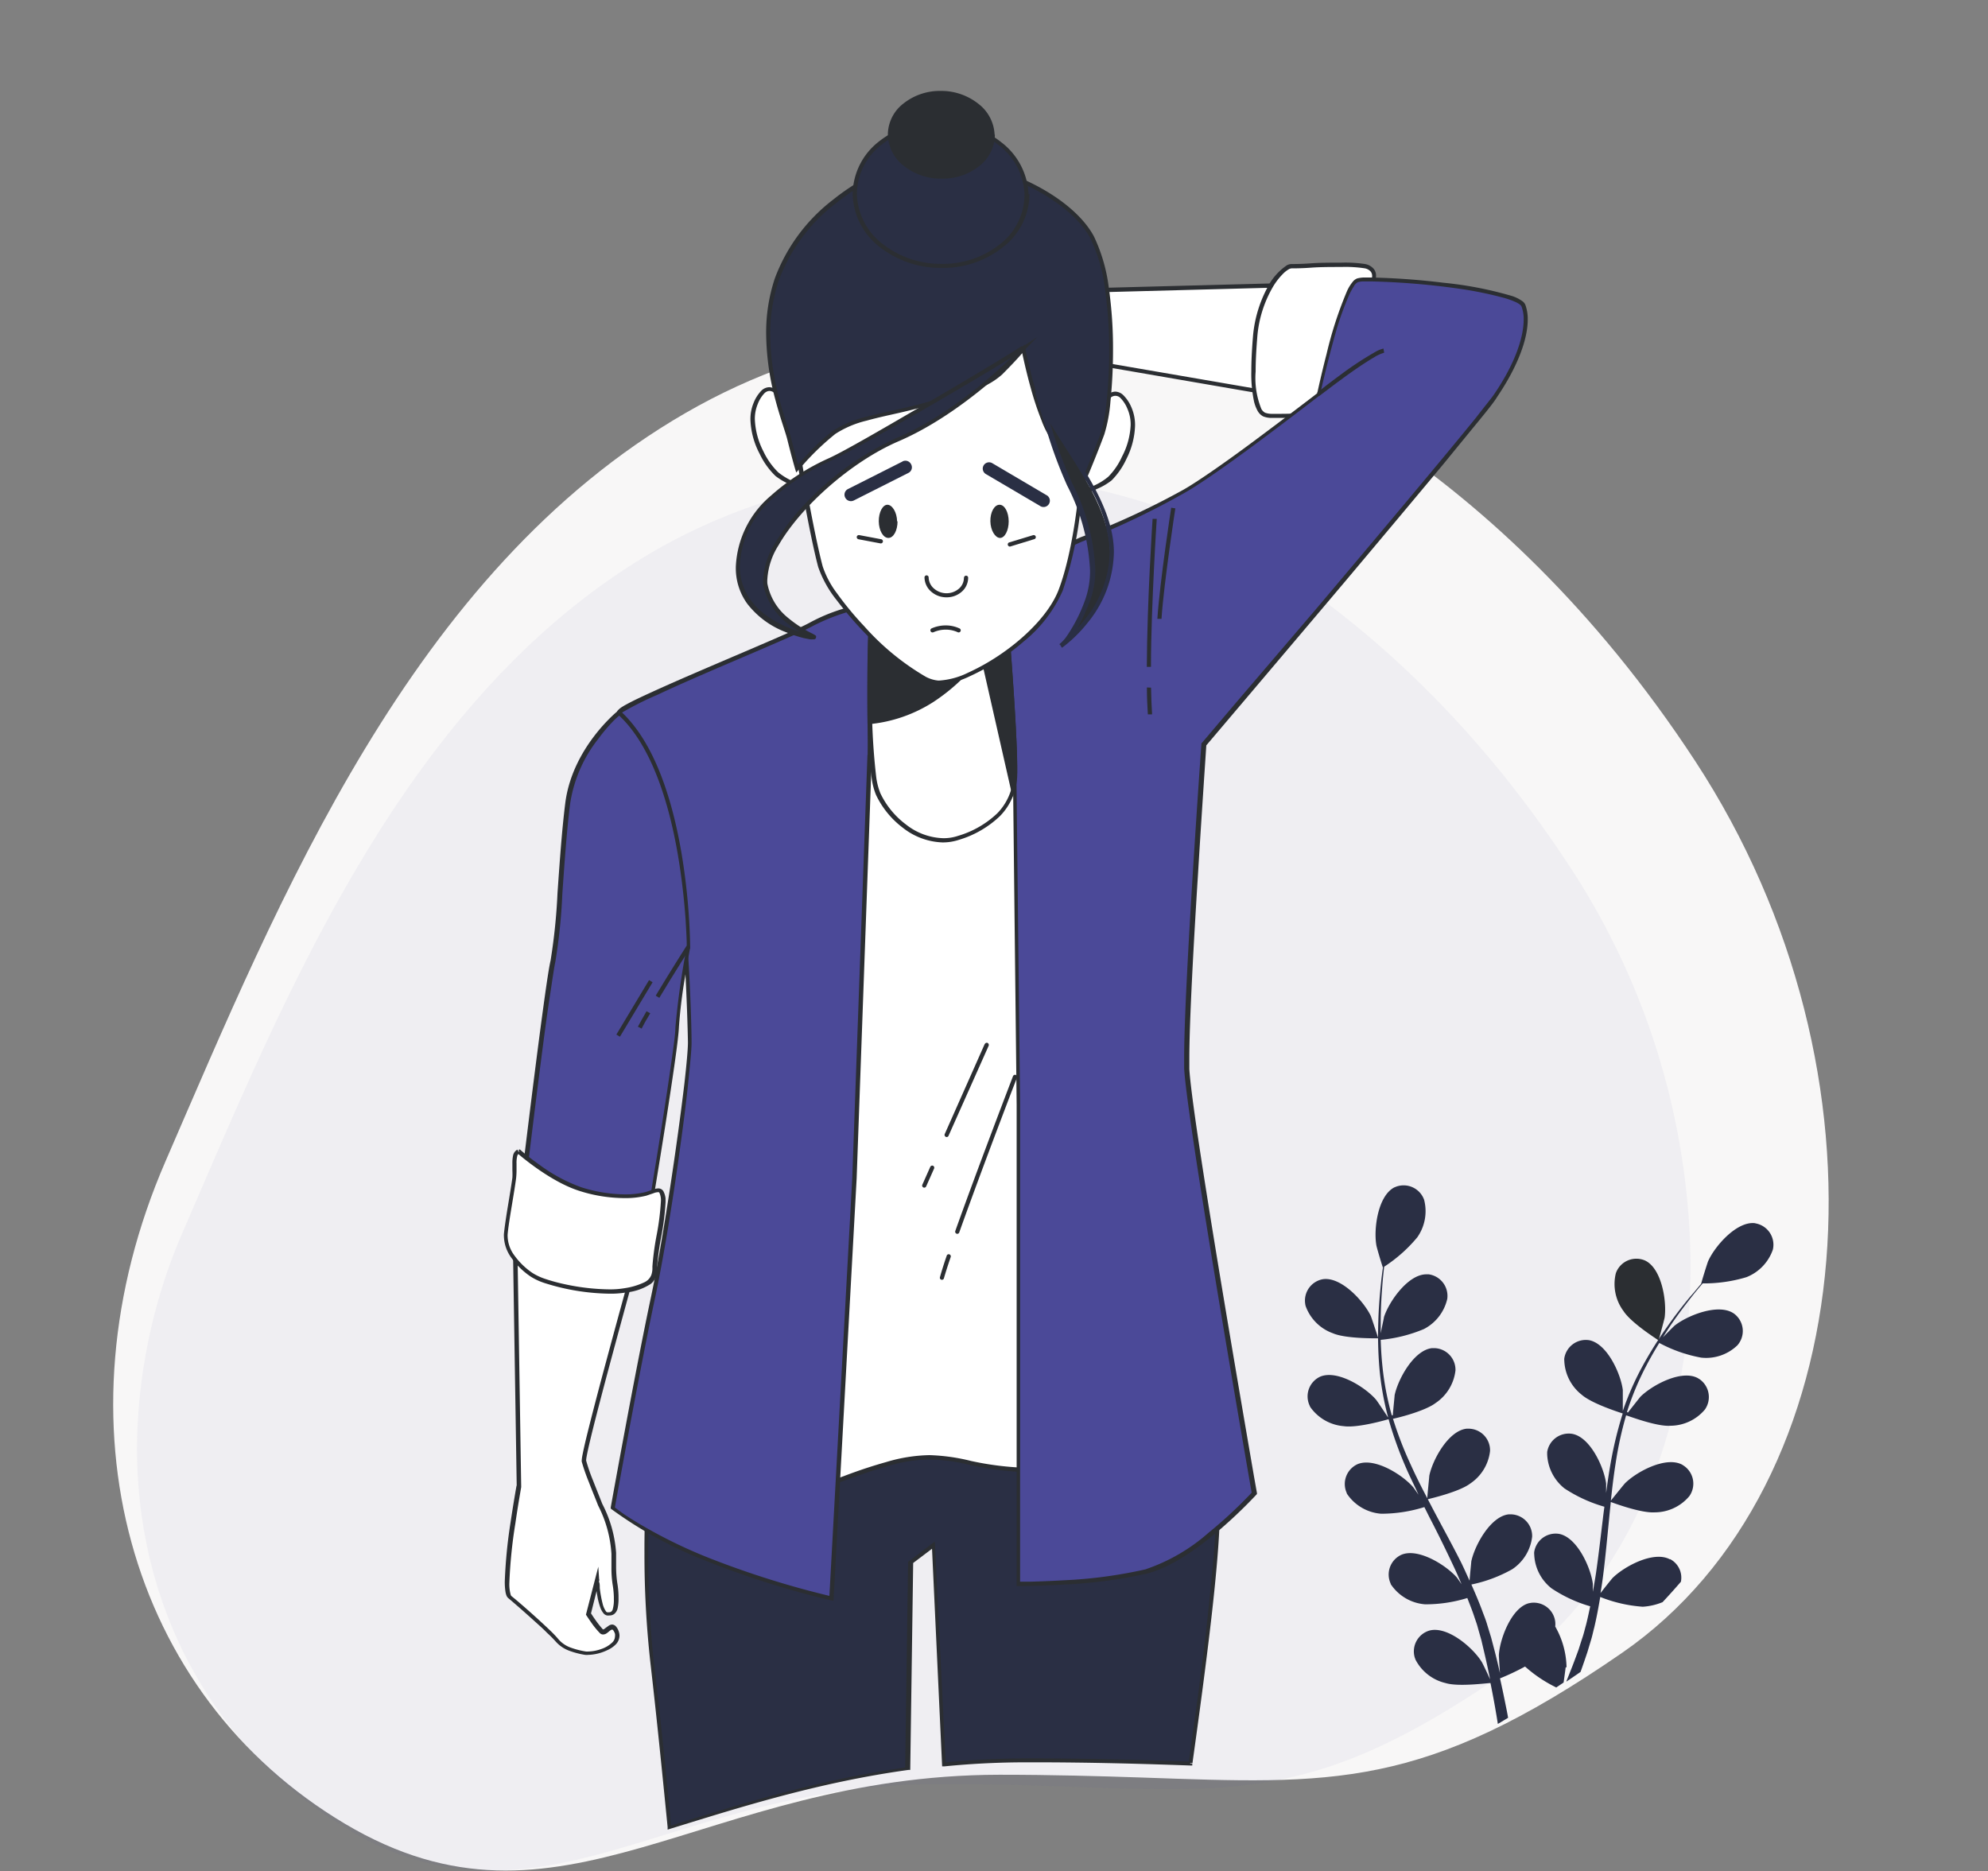 <svg xmlns="http://www.w3.org/2000/svg" viewBox="0 0 230 216.48"><rect x="0" y="0" width="230" height="216.48" fill="#808080" stroke="none"/><defs><style>.cls-1{fill:#f8f7f7;}.cls-2,.cls-7{fill:#4b4998;}.cls-2{opacity:0.05;isolation:isolate;}.cls-3{fill:none;}.cls-4{fill:#2b2e32;}.cls-5{fill:#2a2f44;}.cls-6{fill:#fff;}</style></defs><g id="Layer_2" data-name="Layer 2"><g id="Layer_1-2" data-name="Layer 1"><g id="Group_251" data-name="Group 251"><path id="Path_26" data-name="Path 26" class="cls-1" d="M144.24,42.43s-33.19-13-64.94,5.36-47,56.27-60.15,86.57S14.88,196.11,39.89,211s41.2-5.6,75.72-5.66c6.21,0,11.6.16,16.44.32,22.08.76,32.57,1.51,55.64-14.44,28.12-19.45,32-67.13,8.45-103.14s-51.9-45.69-51.9-45.69"/><path id="Path_27" data-name="Path 27" class="cls-2" d="M57,216.48a32,32,0,0,1-16.88-4.92c-15.59-9.31-24.26-25.7-24.27-44a64,64,0,0,1,5.49-25.47C33.21,114.66,47,80.37,75.78,63.7a67.41,67.41,0,0,1,34.13-8.92,74.23,74.23,0,0,1,24.68,4.06s25.67,8.77,47,41.39a85.08,85.08,0,0,1,14,46.15c0,19.54-7.38,37.4-21.64,47.26C157.49,205,148.1,207,135.08,207c-3.51,0-7.28-.14-11.53-.29s-9-.29-14.37-.29h-.52c-22.93,0-36.93,10-51.7,10"/><rect id="Rectangle_149" data-name="Rectangle 149" class="cls-3" width="230" height="216.48"/><path id="Path_45" data-name="Path 45" class="cls-4" d="M166.6,38.3h-.24a3.07,3.07,0,1,1-.9-2.18,3.08,3.08,0,0,1,.9,2.18h.49a3.57,3.57,0,1,0-3.57,3.57,3.57,3.57,0,0,0,3.57-3.57h-.25Z"/><path id="Path_47" data-name="Path 47" class="cls-5" d="M193.19,180.41c-1.89-1-5.27.82-6.62,2.16-.08.08-.94,1.15-1.4,1.75.12-.72.23-1.44.32-2.17.26-2.1.46-4.24.67-6.37.06-.65.13-1.3.2-2,.27.1,3.5,1.31,5.09,1.2a5.23,5.23,0,0,0,4-1.88,2.5,2.5,0,0,0-.61-3.49l-.23-.15c-1.89-1-5.27.82-6.61,2.16-.1.1-1.34,1.64-1.63,2,.15-1.43.32-2.86.54-4.26a43,43,0,0,1,1.22-5.6c.13,0,3.49,1.32,5.12,1.2a5.25,5.25,0,0,0,4-1.88,2.52,2.52,0,0,0-.61-3.5l-.23-.14c-1.89-1-5.27.82-6.62,2.16-.08.09-1,1.26-1.45,1.83l-.11-.06a32.64,32.64,0,0,1,2.22-5.32c.49-.95,1-1.82,1.52-2.67a16.48,16.48,0,0,0,4.85,1.7,5.22,5.22,0,0,0,4.18-1.42,2.5,2.5,0,0,0-.22-3.54,1.84,1.84,0,0,0-.22-.17c-1.77-1.18-5.32.24-6.81,1.42-.08.06-.82.81-1.36,1.36.24-.38.48-.77.72-1.13.89-1.34,1.78-2.51,2.58-3.53.46-.59.89-1.1,1.3-1.58a17,17,0,0,0,5.06-.72,5.27,5.27,0,0,0,3.06-3.19,2.51,2.51,0,0,0-1.84-3l-.26-.06c-2.11-.22-4.62,2.67-5.39,4.4-.07.15-.84,2.61-.8,2.61h0c-.4.46-.82,1-1.27,1.49-.83,1-1.75,2.17-2.67,3.49a45.89,45.89,0,0,0-2.77,4.41,33.36,33.36,0,0,0-2.36,5.33l0,.06c0-.62,0-2.36,0-2.49-.24-1.88-1.81-5.37-3.9-5.76a2.52,2.52,0,0,0-2.87,2.1,1.24,1.24,0,0,0,0,.27,5.27,5.27,0,0,0,2,3.93c1.2,1.06,4.5,2.09,4.76,2.18a45.19,45.19,0,0,0-1.4,5.76c-.2,1.14-.37,2.29-.52,3.44,0-.54,0-1,0-1.08-.24-1.88-1.82-5.37-3.91-5.76A2.52,2.52,0,0,0,179,168l0,.27a5.3,5.3,0,0,0,2,3.94,16.69,16.69,0,0,0,4.62,2.12c-.06.45-.12.89-.17,1.33-.26,2.13-.5,4.26-.8,6.34-.11.73-.24,1.45-.37,2.17,0-.48,0-.88,0-.94-.25-1.88-1.82-5.37-3.91-5.76a2.51,2.51,0,0,0-2.87,2.09,1.27,1.27,0,0,0,0,.28,5.25,5.25,0,0,0,2,3.93,16,16,0,0,0,4.48,2.08c-.16.74-.31,1.47-.49,2.17-.14.48-.24.95-.4,1.42s-.3.93-.45,1.4c-.32.87-.65,1.78-1,2.63-.14.37-.29.73-.43,1.1.54-.37,1.1-.74,1.65-1.13.27-.74.52-1.48.79-2.28l.42-1.4c.15-.47.25-1,.38-1.47.27-1.15.49-2.33.69-3.52a16.31,16.31,0,0,0,4.92,1.13,7.21,7.21,0,0,0,2.29-.53c.72-.77,1.43-1.56,2.12-2.36a2.42,2.42,0,0,0-1.25-2.62Z"/><path id="Path_48" data-name="Path 48" class="cls-5" d="M181.24,192.93a9.84,9.84,0,0,0-1.31-4.74,2.59,2.59,0,0,0,0-.56,2.5,2.5,0,0,0-2.8-2.18l-.27.05c-2,.54-3.35,4.14-3.45,6,0,.11.07,1.33.13,2.1-.1-.45-.2-.88-.31-1.34-.21-.91-.46-1.81-.71-2.78l-.43-1.4c-.13-.47-.33-1-.5-1.43-.4-1.11-.87-2.21-1.36-3.32a16.38,16.38,0,0,0,4.73-1.77,5.24,5.24,0,0,0,2.3-3.77,2.51,2.51,0,0,0-2.44-2.58h-.27c-2.11.23-3.94,3.59-4.33,5.45,0,.11-.15,1.48-.2,2.23-.3-.66-.6-1.33-.92-2-.95-1.9-2-3.8-3-5.69-.31-.58-.61-1.16-.91-1.74.28-.07,3.64-.85,4.9-1.81a5.23,5.23,0,0,0,2.3-3.77,2.5,2.5,0,0,0-2.44-2.58h-.27c-2.11.23-3.94,3.59-4.32,5.45,0,.14-.21,2.1-.23,2.6-.67-1.28-1.32-2.56-1.9-3.85a42.85,42.85,0,0,1-2.07-5.35c.13,0,3.64-.83,4.93-1.82a5.26,5.26,0,0,0,2.3-3.77,2.51,2.51,0,0,0-2.44-2.58h-.27c-2.11.23-3.94,3.59-4.33,5.45,0,.12-.16,1.61-.21,2.32l-.12,0a33.17,33.17,0,0,1-1.08-5.67c-.11-1.06-.17-2.07-.2-3.06a16.86,16.86,0,0,0,5-1.25,5.24,5.24,0,0,0,2.7-3.49,2.52,2.52,0,0,0-2.15-2.84l-.27,0c-2.12,0-4.31,3.14-4.9,4.94,0,.1-.24,1.13-.38,1.89,0-.45,0-.91,0-1.34,0-1.6.1-3.07.2-4.37.06-.74.13-1.41.2-2a17,17,0,0,0,3.83-3.4,5.25,5.25,0,0,0,.79-4.35,2.52,2.52,0,0,0-3.21-1.52l-.25.1c-1.89,1-2.38,4.77-2.07,6.64,0,.17.74,2.64.77,2.62l0,0c-.09.6-.17,1.24-.24,1.94-.13,1.3-.26,2.77-.3,4.39a45.14,45.14,0,0,0,.12,5.2,32.94,32.94,0,0,0,1,5.74l0,.07c-.34-.53-1.32-2-1.4-2.07-1.24-1.43-4.48-3.47-6.44-2.64a2.51,2.51,0,0,0-1.23,3.33,1.34,1.34,0,0,0,.12.24,5.25,5.25,0,0,0,3.85,2.16c1.58.23,4.91-.73,5.17-.81a44.23,44.23,0,0,0,2,5.58c.45,1.06,1,2.11,1.46,3.16-.3-.44-.58-.84-.63-.89-1.24-1.43-4.47-3.47-6.43-2.64a2.52,2.52,0,0,0-1.24,3.33c0,.08.08.16.13.24a5.24,5.24,0,0,0,3.85,2.16,16.75,16.75,0,0,0,5-.77l.6,1.2c1,1.92,1.93,3.83,2.82,5.73.32.67.6,1.34.89,2l-.54-.77c-1.24-1.43-4.48-3.47-6.43-2.64a2.51,2.51,0,0,0-1.24,3.33c0,.08.08.16.13.24a5.25,5.25,0,0,0,3.85,2.16,16.28,16.28,0,0,0,4.89-.73c.27.7.55,1.39.78,2.08.15.47.33.91.45,1.4l.4,1.41c.21.91.44,1.84.63,2.73.14.62.26,1.21.38,1.8-.3-.67-.93-2-1-2.07-1-1.6-3.9-4.12-6-3.59a2.51,2.51,0,0,0-1.73,3.1l.09.26a5.26,5.26,0,0,0,3.48,2.72c1.49.46,4.79,0,5.2,0,.2,1,.38,1.94.54,2.85.11.65.22,1.27.31,1.88l1.19-.71c-.08-.45-.17-.92-.27-1.4-.2-1-.42-2.07-.67-3.16a28.4,28.4,0,0,0,2.9-1.37,15.73,15.73,0,0,0,3.61,2.42l.85-.57c.11-.75.23-1.69.24-1.78Z"/><path id="Path_49" data-name="Path 49" class="cls-5" d="M154.21,154.26c1.52.66,5.25.58,5.25.58s-.8-2.44-.87-2.59c-.82-1.71-3.4-4.53-5.51-4.25a2.51,2.51,0,0,0-2.07,2.89,1.22,1.22,0,0,0,.06.26,5.22,5.22,0,0,0,3.14,3.11Z"/><path id="Path_50" data-name="Path 50" class="cls-4" d="M186.93,147.37a5.24,5.24,0,0,0,.9,4.32c.9,1.4,4.06,3.38,4.06,3.39s.68-2.48.7-2.64c.26-1.88-.33-5.66-2.25-6.59a2.52,2.52,0,0,0-3.32,1.27,1.84,1.84,0,0,0-.09.25Z"/><path id="Path_51" data-name="Path 51" class="cls-6" d="M150.15,33l-23.66.62L126,41.88l22.7,3.9s.05-7.77,2.15-12.65"/><path id="Path_52" data-name="Path 52" class="cls-4" d="M150.14,32.71l-23.88.63-.49,8.74,23.19,4v-.28s0-.12,0-.34c0-.77.1-2.77.4-5.11a28,28,0,0,1,1.72-7.1l-.44-.19a30.21,30.21,0,0,0-1.88,8.22c-.27,2.57-.29,4.52-.29,4.52h.24l0-.24-22.48-3.87.44-7.86,23.43-.62v-.48Z"/><path id="Path_53" data-name="Path 53" class="cls-6" d="M158.82,32.59a1.21,1.21,0,0,0-.46-1.65,1.19,1.19,0,0,0-.48-.16c-1.63-.36-7.58,0-8.49,0s-3.75,2.89-4.2,8.31-.05,8.32,1.05,8.86,8.49-.18,8.49-.18A70.59,70.59,0,0,1,157.64,38a11.66,11.66,0,0,0,1.18-5.42Z"/><path id="Path_54" data-name="Path 54" class="cls-4" d="M158.81,32.59l.22.11a1.92,1.92,0,0,0,.17-.78,1.22,1.22,0,0,0-.26-.8,1.72,1.72,0,0,0-1-.57,15.21,15.21,0,0,0-2.78-.16c-1.16,0-2.45,0-3.53.08s-1.94.08-2.23.08a1.13,1.13,0,0,0-.54.16,6.81,6.81,0,0,0-2.27,2.64,14.59,14.59,0,0,0-1.64,5.73c-.12,1.48-.18,2.77-.18,3.88a15.43,15.43,0,0,0,.32,3.52,4.4,4.4,0,0,0,.41,1.06,1.59,1.59,0,0,0,.63.63,2.49,2.49,0,0,0,.85.18c.36,0,.8,0,1.28,0,2.58,0,6.49-.38,6.49-.38l.17,0,0-.17.26-1.08a60.56,60.56,0,0,1,2.65-8.63A12.7,12.7,0,0,0,159.07,33a2,2,0,0,0,0-.4l-.24,0,.22.11-.22-.11-.24,0v0s0,.16,0,.34a12.26,12.26,0,0,1-1.17,4.94,45.86,45.86,0,0,0-2,6.07c-.55,2.06-.93,3.73-.93,3.73l.23.06,0-.24-.65.06c-1.22.1-3.89.32-5.79.32-.48,0-.9,0-1.24,0a2.28,2.28,0,0,1-.68-.13,1.07,1.07,0,0,1-.43-.44,9.55,9.55,0,0,1-.66-4.33c0-1.09.06-2.38.18-3.84a13.64,13.64,0,0,1,1.9-6.08,7.73,7.73,0,0,1,1.25-1.54,3.68,3.68,0,0,1,.51-.37.81.81,0,0,1,.31-.1c.31,0,1.17,0,2.25-.08s2.36-.08,3.51-.08a15,15,0,0,1,2.68.15,1.22,1.22,0,0,1,.73.39.83.83,0,0,1,.16.5,1.41,1.41,0,0,1-.07.41,1,1,0,0,1,0,.13v0h0l0,.07v.06l.24,0Z"/><path id="Path_55" data-name="Path 55" class="cls-5" d="M137.72,204c1.52-10.8,3.28-24.42,3.2-29.26a97.37,97.37,0,0,0-.37-9.81H76.12l-.64,1.56a120.84,120.84,0,0,0,0,25.86c.82,7.14,1.5,14.09,2,19.09,8.22-2.54,17.15-5.38,27.61-6.83l.34-23.85,2.65-2,1.23,25.36c3-.3,6.23-.47,9.56-.48,7.15,0,13.36.18,18.94.37Z"/><path id="Path_56" data-name="Path 56" class="cls-4" d="M137.72,204l.24,0c.74-5.29,1.55-11.26,2.16-16.54s1-9.87,1-12.44v-.32a95.18,95.18,0,0,0-.38-9.85l0-.2H76l-.72,1.74v0a114.14,114.14,0,0,0-.72,13.33,112.74,112.74,0,0,0,.68,12.59c.82,7.13,1.5,14.08,2,19.08l0,.3.28-.09c8.23-2.54,17.14-5.37,27.58-6.82l.21,0,.34-23.94,2.18-1.65L109,204.37l.26,0c3-.3,6.21-.47,9.54-.47h.66c6.86,0,12.86.18,18.26.37h.22l0-.21-.24,0v-.24c-5.4-.18-11.41-.37-18.28-.37h-.66c-3.34,0-6.53.18-9.59.48l0,.24h.25l-1.26-25.82-3.1,2.36-.34,24H105l0-.24c-10.49,1.46-19.43,4.3-27.65,6.84l.07.23.24,0c-.46-5-1.14-12-2-19.09A111.67,111.67,0,0,1,75,179.78c0-3.87.18-7.19.36-9.54.09-1.18.18-2.11.25-2.75s.11-1,.11-1l-.24,0,.22.1.58-1.42h64.26v-.24l-.24.05h0c0,.15.25,1.82.38,9.75v.32c0,2.52-.43,7.11-1,12.38s-1.42,11.24-2.16,16.53l.24,0v0Z"/><path id="Path_57" data-name="Path 57" class="cls-6" d="M91.74,81.11h35.44l4.06,87.38a38.57,38.57,0,0,1-12.68,1.56c-7.58-.22-9-2.67-16.06-.67S95,173,89.83,171.83l-5.14-1.11,7-89.61Z"/><path id="Path_58" data-name="Path 58" class="cls-4" d="M91.74,81.11v.24H127l4,87.15h.24l-.08-.23,0,0a38.19,38.19,0,0,1-11.24,1.55l-1.3,0a34.69,34.69,0,0,1-6.25-.78,22.59,22.59,0,0,0-4.84-.68,18.43,18.43,0,0,0-5,.8c-2.74.77-4.5,1.48-5.9,2a10.31,10.31,0,0,1-3.76.81,13.45,13.45,0,0,1-2.89-.36l-4.5-1-.64-.14,0,.24.24,0,7-89.61-.24,0h0l-.24,0-7.07,89.82.21.05.64.14,4.5,1a13.77,13.77,0,0,0,3,.38,10.57,10.57,0,0,0,3.92-.85c1.41-.51,3.15-1.21,5.87-2a17.74,17.74,0,0,1,4.91-.78,22.46,22.46,0,0,1,4.75.66,33.63,33.63,0,0,0,6.32.8c.45,0,.89,0,1.32,0a37.59,37.59,0,0,0,11.45-1.59l.17-.06-4.07-87.79H91.52l0,.22.24,0Z"/><path id="Path_59" data-name="Path 59" class="cls-4" d="M109.53,145.29c-.35,1-.62,1.89-.79,2.5a.24.24,0,0,0,.46.13c.17-.6.44-1.45.79-2.48a.24.24,0,0,0-.46-.16h0Z"/><path id="Path_60" data-name="Path 60" class="cls-4" d="M117.2,124.51s-4.12,10.73-6.68,17.92a.25.25,0,0,0,.15.31.24.24,0,0,0,.31-.15h0c1.28-3.59,2.94-8.06,4.29-11.64.68-1.79,1.27-3.36,1.7-4.48l.69-1.78a.26.26,0,0,0-.14-.32.25.25,0,0,0-.32.14Z"/><path id="Path_61" data-name="Path 61" class="cls-4" d="M107.63,135l-.92,2.07a.24.24,0,0,0,.44.2l.92-2.07a.25.25,0,0,0-.12-.32.25.25,0,0,0-.32.12h0"/><path id="Path_62" data-name="Path 62" class="cls-4" d="M113.94,120.76l-4.64,10.45a.25.25,0,0,0,.12.32.23.23,0,0,0,.32-.12L114.38,121a.26.26,0,0,0-.12-.33.24.24,0,0,0-.32.13"/><path id="Path_63" data-name="Path 63" class="cls-7" d="M117.42,88.42l.44,39.38,0,55.47s9.22,0,14.79-1.45,12.5-9,12.5-9-7.54-43.18-7.82-49.14,1.94-37.58,1.94-37.58,31.67-37.3,33.69-40.29c3.18-4.7,4-8.49,3.27-10.48s-17.4-3.43-19.2-2.89-4.49,13.19-4.49,13.19S141.08,54.45,137,56.8a91.4,91.4,0,0,1-11.84,5.6,35.54,35.54,0,0,0-9.3,6l1.58,20.06Z"/><path id="Path_64" data-name="Path 64" class="cls-4" d="M117.42,88.42h-.24l.44,39.38,0,55.71h.24s2.31,0,5.32-.18a54.82,54.82,0,0,0,9.54-1.27c2.86-.75,6-3,8.44-5.11a54.42,54.42,0,0,0,4.18-4l.08-.09,0-.12-.33-1.86c-.72-4.18-2.53-14.69-4.2-24.81-.83-5.06-1.62-10-2.22-14s-1-7.11-1.07-8.39c0-.34,0-.78,0-1.29,0-4.11.49-13.18,1-21.22.24-4,.49-7.78.67-10.53.09-1.38.17-2.51.22-3.29s.08-1.22.08-1.22l-.24,0,.19.16s7.91-9.32,16.09-19c4.08-4.85,8.23-9.8,11.48-13.71,1.63-2,3-3.67,4.09-5s1.78-2.22,2-2.61c2.49-3.67,3.57-6.8,3.57-9a4.83,4.83,0,0,0-.27-1.69,1,1,0,0,0-.33-.42,4.38,4.38,0,0,0-1.18-.6,43,43,0,0,0-8-1.55,81.89,81.89,0,0,0-8.28-.6c-.39,0-.74,0-1,0a3.76,3.76,0,0,0-.66.1,1.23,1.23,0,0,0-.45.3,4.77,4.77,0,0,0-.73,1.15,44.7,44.7,0,0,0-2.36,7.24c-.66,2.55-1.11,4.68-1.11,4.68l.23.05-.14-.19-.5.39c-1.12.86-4,3.05-7,5.28s-6.23,4.5-8,5.52A90.29,90.29,0,0,1,125,62.17a36.1,36.1,0,0,0-9.37,6l-.09.08,1.6,20.17.24,0h0l.24,0-1.58-20-.24,0,.16.18.18-.17a35.71,35.71,0,0,1,9-5.75A91.09,91.09,0,0,0,137.09,57c2.09-1.19,6-4,9.34-6.5s6.23-4.73,6.23-4.73l.07-.05,0-.09s0-.2.12-.54c.27-1.21,1-4.25,1.79-7A35.74,35.74,0,0,1,156,34.33a7.77,7.77,0,0,1,.64-1.21,1.06,1.06,0,0,1,.48-.48,2.61,2.61,0,0,1,.55-.08q.4,0,1,0a86,86,0,0,1,10.26.86,42.81,42.81,0,0,1,4.9,1,9.42,9.42,0,0,1,1.57.55,2.69,2.69,0,0,1,.46.28.58.58,0,0,1,.17.21,4.13,4.13,0,0,1,.25,1.51c0,2.06-1,5.13-3.49,8.75-.24.35-1,1.27-2,2.57-3.7,4.57-11.62,14-18.61,22.27L143,81.3l-2.85,3.36-1.05,1.24L139,86V86s-2,28-2,36.3c0,.52,0,1,0,1.31.08,1.52.6,5.33,1.34,10.22,2.24,14.67,6.49,38.95,6.49,39l.24-.05-.18-.16-.31.33a52.34,52.34,0,0,1-4.77,4.4,21.34,21.34,0,0,1-7.31,4.23,53.55,53.55,0,0,1-9.44,1.26c-1.5.09-2.82.13-3.77.16l-1.11,0h-.4v.24h.24l0-55.47-.44-39.39h0l-.25,0Z"/><path id="Path_65" data-name="Path 65" class="cls-4" d="M132.69,79.54c0,1.13.05,2.19.11,3.11l.49,0c-.06-.91-.1-2-.12-3.09Z"/><path id="Path_66" data-name="Path 66" class="cls-4" d="M133.35,60s-.64,9.56-.67,17.16h.48c0-3.79.19-8.07.35-11.41.08-1.67.16-3.1.22-4.11s.1-1.61.1-1.61l-.48,0Z"/><path id="Path_67" data-name="Path 67" class="cls-4" d="M135.5,58.75s-1.31,8.49-1.6,12.85l.48,0c.14-2.15.55-5.36.91-8,.18-1.33.35-2.53.48-3.39l.21-1.39-.48-.08Z"/><path id="Path_68" data-name="Path 68" class="cls-4" d="M152.66,45.79l1-.75c.89-.68,2.26-1.7,3.54-2.57.64-.43,1.26-.83,1.78-1.13a4.51,4.51,0,0,1,1.16-.53l-.08-.48a3.31,3.31,0,0,0-.81.31,38.6,38.6,0,0,0-4.26,2.8c-1.44,1.05-2.61,2-2.61,2l.3.38Z"/><path id="Path_69" data-name="Path 69" class="cls-7" d="M100.6,87.33l-1.76,49-2.66,48.6a102.92,102.92,0,0,1-14.35-4.51,48.12,48.12,0,0,1-10.93-6S73.72,158.7,75.57,150s4.28-26.56,4.24-29.45-.43-15.36-1.62-22-6.56-15.17-6.58-16.07,18.66-8.32,22.07-10.12a20.09,20.09,0,0,1,6.11-2.17l.91.36-.1,16.8Z"/><path id="Path_70" data-name="Path 70" class="cls-4" d="M100.6,87.33h-.24l-1.76,49-2.66,48.6.24,0,0-.24-.32-.07a105.21,105.21,0,0,1-14-4.43,57.11,57.11,0,0,1-8.09-4c-.92-.56-1.61-1-2.08-1.36l-.53-.39-.13-.1,0,0-.15.19.24,0,.12-.69c.57-3.13,2.93-16.11,4.55-23.69.92-4.31,2-10.87,2.81-16.74.41-2.94.77-5.71,1-7.94s.4-3.93.41-4.74v-.08c0-2.9-.42-15.36-1.62-22.08a42.23,42.23,0,0,0-3.75-10.28c-.75-1.53-1.46-2.9-2-3.92-.26-.51-.48-.94-.63-1.27a4.1,4.1,0,0,1-.16-.4.48.48,0,0,1,0-.17h-.14l.12.06,0-.06h-.14l.12.06,0,0,0,0h0l0,0,0,0a1,1,0,0,1,.25-.2,35.53,35.53,0,0,1,4-2C79,79,82.79,77.39,86.2,75.93s6.39-2.74,7.59-3.37a22.77,22.77,0,0,1,4.28-1.75c.54-.15,1-.25,1.28-.31l.35-.07h.11l0-.24-.09.22.76.3-.1,16.64h.48l.1-17-1.12-.45h-.06a20.33,20.33,0,0,0-6.19,2.19c-.84.45-2.64,1.25-4.87,2.21-3.34,1.44-7.63,3.25-11.1,4.78-1.73.77-3.25,1.46-4.35,2-.55.28-1,.52-1.3.71a2.57,2.57,0,0,0-.37.28l-.13.13a.42.42,0,0,0-.08.22h0a1.32,1.32,0,0,0,.08.33c.17.46.58,1.26,1.13,2.34,1.66,3.22,4.55,8.8,5.38,13.45,1.18,6.64,1.56,19.12,1.61,22v.08c0,.76-.15,2.45-.4,4.67C78.4,132,76.7,143.54,75.33,150c-1.85,8.68-4.67,24.4-4.67,24.4l0,.14.11.09a48.14,48.14,0,0,0,11,6,103,103,0,0,0,14.38,4.53l.28.06,2.68-48.88,1.76-49h-.24Z"/><path id="Path_73" data-name="Path 73" class="cls-6" d="M100.72,72.16s-.64,16.44.86,19.69,5.52,6.32,9.29,5.06,6.45-3.43,6.57-7.41-1-17.52-1-17.52Z"/><path id="Path_74" data-name="Path 74" class="cls-4" d="M100.72,72.16h-.24s-.14,3.52-.14,7.62c0,2.39,0,5,.2,7.19.07,1.11.17,2.12.3,3a7.78,7.78,0,0,0,.51,2,10.31,10.31,0,0,0,3.1,3.8,7.84,7.84,0,0,0,4.62,1.7,6,6,0,0,0,1.87-.3,11.71,11.71,0,0,0,4.75-2.75,7,7,0,0,0,2-4.88c0-.2,0-.43,0-.68,0-4.65-1-16.87-1-16.88l0-.22-16.17.18v.23h.24v.25l15.72-.18V72l-.24,0s.06.77.16,2c.28,3.66.85,11.4.85,14.86,0,.24,0,.46,0,.66a6.58,6.58,0,0,1-1.85,4.56,11.13,11.13,0,0,1-4.56,2.63,5.23,5.23,0,0,1-1.71.27,7.27,7.27,0,0,1-4.33-1.6,9.69,9.69,0,0,1-2.95-3.61,7.6,7.6,0,0,1-.48-1.89,77.08,77.08,0,0,1-.49-10.08c0-2,0-4,.07-5.34,0-.7,0-1.26,0-1.66s0-.61,0-.61h-.25v0Z"/><path id="Path_75" data-name="Path 75" class="cls-4" d="M117.44,89.5c.11-4-1-17.52-1-17.52l-15.72.18s-.23,5.93-.09,11.37A16.32,16.32,0,0,0,107.89,81a21.69,21.69,0,0,0,5.73-5.49l3.57,15.7a7.14,7.14,0,0,0,.24-1.72Z"/><path id="Path_76" data-name="Path 76" class="cls-4" d="M117.44,89.5h.24c0-.2,0-.43,0-.68,0-4.65-1-16.87-1-16.87l0-.23-16.17.19v.23s-.14,3.51-.14,7.62c0,1.23,0,2.51,0,3.76v.26l.26,0A16.64,16.64,0,0,0,108,81.21a22.07,22.07,0,0,0,5.8-5.56l-.2-.13-.24,0,3.79,16.69.25-1a8.12,8.12,0,0,0,.25-1.77h-.48a7.73,7.73,0,0,1-.24,1.66l.24.06.23,0-3.7-16.26-.31.48,0,0a22,22,0,0,1-5.64,5.4,16.1,16.1,0,0,1-7.16,2.47l0,.24h.24c0-1.25-.05-2.53-.05-3.75,0-2,0-4,.07-5.34,0-.7,0-1.26,0-1.65s0-.62,0-.62h-.24v.25l15.71-.18V72l-.24,0s.07.77.16,2c.28,3.66.85,11.41.85,14.86,0,.24,0,.47,0,.66h.25Z"/><path id="Path_77" data-name="Path 77" class="cls-6" d="M90.07,45.7s-1.36-2-2.65,1,1.28,7.18,2.47,8.19,4.38,2.34,4.35.83a46.67,46.67,0,0,0-2.33-10.36c-1-2.34-1.84.34-1.84.34Z"/><path id="Path_78" data-name="Path 78" class="cls-4" d="M90.07,45.7l.2-.14a2.37,2.37,0,0,0-.34-.37A1.45,1.45,0,0,0,89,44.8a1.33,1.33,0,0,0-.92.41,4.22,4.22,0,0,0-.89,1.4,4.86,4.86,0,0,0-.37,1.92,9.11,9.11,0,0,0,1.08,4,8.71,8.71,0,0,0,1.83,2.55,7.39,7.39,0,0,0,1.75,1,5.09,5.09,0,0,0,2,.52,1.11,1.11,0,0,0,.73-.2.83.83,0,0,0,.33-.7v0h0a16.14,16.14,0,0,0-.24-2c-.21-1.3-.54-3-.92-4.54a24.65,24.65,0,0,0-1.2-3.95,3,3,0,0,0-.5-.82.74.74,0,0,0-1.15,0,2.48,2.48,0,0,0-.47.76,3.16,3.16,0,0,0-.16.43l.23.07.2-.14-.2.14.23.07,0-.05a3.23,3.23,0,0,1,.29-.66,1,1,0,0,1,.24-.31.24.24,0,0,1,.19-.1s.11,0,.23.13a2.37,2.37,0,0,1,.41.68,33.18,33.18,0,0,1,1.54,5.45c.22,1.05.41,2.07.55,2.93A16.93,16.93,0,0,1,94,55.72h0v0a.37.37,0,0,1-.13.31.75.75,0,0,1-.44.1,4.91,4.91,0,0,1-1.76-.48,7.47,7.47,0,0,1-1.63-1,8.33,8.33,0,0,1-1.71-2.41,8.85,8.85,0,0,1-1-3.76,4.5,4.5,0,0,1,.34-1.74,3.73,3.73,0,0,1,.76-1.23.89.89,0,0,1,.6-.28,1,1,0,0,1,.61.27,1.89,1.89,0,0,1,.2.2l.05.06v0h0l.29.42.14-.49-.23-.07Z"/><path id="Path_79" data-name="Path 79" class="cls-6" d="M128,46.2s1.3-2,2.69,1-1.05,7.19-2.21,8.19-4.3,2.34-4.33.83a45.68,45.68,0,0,1,2-10.35c1-2.34,1.84.33,1.84.33Z"/><path id="Path_80" data-name="Path 80" class="cls-4" d="M128,46.2l.2.13h0a2,2,0,0,1,.28-.3.8.8,0,0,1,1.13,0l0,0a3.76,3.76,0,0,1,.81,1.23,4.48,4.48,0,0,1,.39,1.91,8.61,8.61,0,0,1-1,3.66,8,8,0,0,1-1.59,2.33,6.91,6.91,0,0,1-1.6,1,4.61,4.61,0,0,1-1.74.48.71.71,0,0,1-.45-.11.38.38,0,0,1-.14-.33v0a37.5,37.5,0,0,1,.64-4.84A33.09,33.09,0,0,1,126.38,46a2.26,2.26,0,0,1,.39-.67c.11-.12.18-.13.22-.13a.34.34,0,0,1,.24.13,2.27,2.27,0,0,1,.39.61c0,.11.08.2.11.27l0,.08v0l.16.48.28-.42-.2-.13.23-.08a7.17,7.17,0,0,0-.3-.69,2.54,2.54,0,0,0-.36-.5.86.86,0,0,0-.58-.27.78.78,0,0,0-.58.29,2.6,2.6,0,0,0-.48.82,31.28,31.28,0,0,0-1.37,5.47,37.18,37.18,0,0,0-.66,4.93v0a.86.86,0,0,0,.34.71,1.15,1.15,0,0,0,.74.2,5.09,5.09,0,0,0,1.94-.52,7.41,7.41,0,0,0,1.72-1,8.65,8.65,0,0,0,1.71-2.48,9.14,9.14,0,0,0,1-3.87,5.16,5.16,0,0,0-.43-2.12,4.35,4.35,0,0,0-.93-1.39,1.4,1.4,0,0,0-.93-.41,1.42,1.42,0,0,0-.92.39,1.7,1.7,0,0,0-.33.38l.2.13.23-.08-.23.08Z"/><path id="Path_81" data-name="Path 81" class="cls-6" d="M92.36,52.72s1.47,8.85,2.54,12.86S105.13,78.78,108.48,79s12.11-5.18,14.2-10.7,2.61-14.36,2.6-14.86,1.14-12.53-2.1-16.88-16.76-3.67-23.39-.17S89.57,45.2,92.36,52.72Z"/><path id="Path_82" data-name="Path 82" class="cls-4" d="M92.36,52.72l-.24,0s1.47,8.85,2.54,12.88a12.92,12.92,0,0,0,2.14,3.84,42.52,42.52,0,0,0,6,6.4A24.26,24.26,0,0,0,106,78.2a6,6,0,0,0,2.51,1h.17a9.47,9.47,0,0,0,3.46-.93,26.06,26.06,0,0,0,6.31-4.06,15.73,15.73,0,0,0,4.5-5.87A44.73,44.73,0,0,0,125,59c.2-1.48.33-2.81.41-3.8s.12-1.66.12-1.83v0h0s0-.22,0-.5c0-.84.16-2.58.16-4.66a41.9,41.9,0,0,0-.44-6.42,12.71,12.71,0,0,0-1.9-5.43A7.5,7.5,0,0,0,119.32,34a23.1,23.1,0,0,0-6.14-.74c-4.76,0-10,1.06-13.51,2.9a18.61,18.61,0,0,0-6.18,4.93,10.92,10.92,0,0,0-2.33,6.75,14.19,14.19,0,0,0,1,5l.23-.09-.24,0,.24,0,.22-.08a14.19,14.19,0,0,1-.94-4.82,10.4,10.4,0,0,1,2.24-6.45,18.07,18.07,0,0,1,6-4.8c3.37-1.79,8.6-2.84,13.29-2.84a22.41,22.41,0,0,1,6,.72,7.05,7.05,0,0,1,3.8,2.21,12.34,12.34,0,0,1,1.81,5.22,40.82,40.82,0,0,1,.43,6.35c0,1.37,0,2.6-.1,3.51q0,.69-.06,1.11t0,.54h0c0,.14,0,.8-.12,1.79-.24,3-.94,8.93-2.47,13-1,2.63-3.61,5.3-6.41,7.27a25.38,25.38,0,0,1-4.14,2.38,8.83,8.83,0,0,1-3.27.88h-.14a3.91,3.91,0,0,1-1.41-.43A29.11,29.11,0,0,1,100,72.47a36.71,36.71,0,0,1-3.14-3.79,10.87,10.87,0,0,1-1.68-3.15c-.53-2-1.17-5.21-1.67-7.92-.25-1.35-.47-2.59-.62-3.48s-.25-1.44-.25-1.44v0l-.23.09Z"/><path id="Path_83" data-name="Path 83" class="cls-4" d="M103.84,60.32c0,1.06-.46,1.92-1.06,1.92s-1.1-.86-1.11-1.92.45-1.92,1-1.92,1.1.86,1.12,1.92Z"/><path id="Path_84" data-name="Path 84" class="cls-4" d="M116.7,60.32c0,1.06-.45,1.92-1,1.92s-1.1-.86-1.12-1.92.46-1.92,1.06-1.92S116.69,59.26,116.7,60.32Z"/><path id="Path_85" data-name="Path 85" class="cls-5" d="M104.41,53.4l-6.3,3.18a.73.73,0,0,0-.32,1,.74.74,0,0,0,1,.32l6.3-3.18a.72.72,0,0,0,.32-1,.73.73,0,0,0-1-.33"/><path id="Path_86" data-name="Path 86" class="cls-5" d="M114.06,54.85l6.24,3.67a.73.73,0,1,0,.74-1.25l-6.24-3.68a.73.73,0,0,0-.74,1.26"/><path id="Path_87" data-name="Path 87" class="cls-4" d="M111.52,66.84v0a1.66,1.66,0,0,1-.57,1.26,2.18,2.18,0,0,1-1.44.54,2.21,2.21,0,0,1-1.46-.55,1.74,1.74,0,0,1-.61-1.28.24.24,0,1,0-.48,0h0a2.22,2.22,0,0,0,.77,1.64,2.66,2.66,0,0,0,1.79.66,2.62,2.62,0,0,0,1.75-.65,2.15,2.15,0,0,0,.74-1.62v0a.23.23,0,0,0-.24-.23.23.23,0,0,0-.24.24Z"/><path id="Path_88" data-name="Path 88" class="cls-4" d="M108,73.15h0a3.48,3.48,0,0,1,1.42-.3,3.31,3.31,0,0,1,1.39.3.24.24,0,0,0,.32-.12.24.24,0,0,0-.12-.32,3.8,3.8,0,0,0-1.59-.35,4.07,4.07,0,0,0-1.65.35.24.24,0,0,0-.1.33.24.24,0,0,0,.32.11h0Z"/><path id="Path_89" data-name="Path 89" class="cls-4" d="M99.31,62.39l2.55.48a.24.24,0,0,0,.09-.48l-2.55-.48a.25.25,0,0,0-.28.21.26.26,0,0,0,.19.27"/><path id="Path_90" data-name="Path 90" class="cls-4" d="M119.52,61.92l-2.77.84a.24.24,0,0,0-.14.32.24.24,0,0,0,.28.15l2.77-.85a.24.24,0,0,0,.17-.3.25.25,0,0,0-.31-.16"/><path id="Path_91" data-name="Path 91" class="cls-5" d="M101.2,20.31s-8.62,4-11.34,12,.93,16.37,1.46,18.54.89,3.34.89,3.34A36,36,0,0,1,96.49,50c1.82-1.33,5.48-2,7.65-2.5s9.65-2.34,11.62-4.35a37.45,37.45,0,0,0,2.63-2.84s1.64,8.52,3.85,11A12.38,12.38,0,0,1,125,56.56s1.45-3.34,2.58-6.35,1.9-16.87-1.2-22.72S110.15,16,101.2,20.31Z"/><path id="Path_92" data-name="Path 92" class="cls-4" d="M101.2,20.31l-.1-.22a25.87,25.87,0,0,0-4.7,3,20.47,20.47,0,0,0-6.76,9.13,19.79,19.79,0,0,0-1,6.43,30.31,30.31,0,0,0,1.09,7.69c.57,2.14,1.19,3.79,1.37,4.56.54,2.17.89,3.35.89,3.35l.13.42.29-.33s.15-.18.41-.46a30.26,30.26,0,0,1,3.83-3.68,11.63,11.63,0,0,1,3.61-1.53c1.4-.39,2.86-.69,3.94-.94s3.5-.83,5.9-1.61a34.48,34.48,0,0,0,3.43-1.29,8.48,8.48,0,0,0,2.41-1.5c2-2,2.64-2.85,2.65-2.86l-.19-.15-.24,0s.41,2.14,1.1,4.6a34.86,34.86,0,0,0,1.23,3.7,10.22,10.22,0,0,0,1.58,2.85A12.81,12.81,0,0,1,124.22,55a11.61,11.61,0,0,1,.42,1.17l.09.32,0,.09v0l.15.76.31-.71s1.45-3.34,2.57-6.36a17.37,17.37,0,0,0,.71-3.79,58.18,58.18,0,0,0,.3-5.91,49.76,49.76,0,0,0-.48-7.22,19.32,19.32,0,0,0-1.73-6c-1.21-2.27-3.83-4.47-7.12-6.11a25.49,25.49,0,0,0-11.1-2.74,16.75,16.75,0,0,0-7.27,1.56l.11.22-.1-.22.1.22.1.22A16.12,16.12,0,0,1,108.38,19a24.83,24.83,0,0,1,10.88,2.68c3.22,1.61,5.78,3.77,6.9,5.91a18.83,18.83,0,0,1,1.68,5.84,50.13,50.13,0,0,1,.48,7.15,57.48,57.48,0,0,1-.29,5.86,18.39,18.39,0,0,1-.68,3.67c-.56,1.5-1.2,3.08-1.7,4.29-.26.6-.47,1.12-.62,1.48l-.25.56.22.1.24,0a12.65,12.65,0,0,0-2.81-5.3,10,10,0,0,1-1.49-2.71,43.51,43.51,0,0,1-1.67-5.38c-.2-.81-.36-1.52-.47-2s-.16-.8-.16-.8l-.1-.52-.33.42,0,0c-.14.18-.86,1-2.58,2.79a8,8,0,0,1-2.27,1.4,57.15,57.15,0,0,1-9.24,2.87c-1.07.25-2.53.54-4,.94a12.32,12.32,0,0,0-3.77,1.6,24.39,24.39,0,0,0-2.85,2.62c-.85.88-1.47,1.59-1.47,1.6l.18.16.24-.07a1.8,1.8,0,0,1-.07-.22c-.12-.42-.42-1.49-.82-3.11-.2-.83-.81-2.44-1.37-4.57a29.31,29.31,0,0,1-1.08-7.56,19.64,19.64,0,0,1,1-6.28,20,20,0,0,1,6.61-8.91A28.73,28.73,0,0,1,100,21.26c.42-.24.76-.43,1-.55l.27-.14.09-.05h0l-.1-.21Z"/><path id="Path_93" data-name="Path 93" class="cls-5" d="M118.39,40.35s-6.74,7.19-14.54,10.53-16,12.2-15.27,16.71,6.28,6.18,5.61,6.18-8.88-1.5-8.81-8.19,7-10.69,10.66-12.36,19-10.69,22.35-12.87Z"/><path id="Path_94" data-name="Path 94" class="cls-4" d="M118.39,40.35l-.18-.16-.3.31c-1.38,1.41-7.38,7.26-14.15,10.16a33.61,33.61,0,0,0-10.54,7.56,25.23,25.23,0,0,0-3.55,4.62A8.74,8.74,0,0,0,88.3,67a3.35,3.35,0,0,0,0,.63,7.56,7.56,0,0,0,3.18,4.77,14.9,14.9,0,0,0,1.82,1.13l.57.3.14.08h0l.1-.12-.12.09,0,0,.1-.12-.13.09.18-.13H94a.2.2,0,0,0,0,.13l.18-.13h0l-.15-.17a.21.21,0,0,0-.08.17h.23l-.15-.17.13.15,0-.2a.14.14,0,0,0-.1,0l.14.15,0-.2,0,.1v-.1h0l0,.1v-.1h0a4.34,4.34,0,0,1-.52-.08,13.28,13.28,0,0,1-4.79-2,7.86,7.86,0,0,1-2.3-2.33,6.57,6.57,0,0,1-1-3.51v-.08a10.91,10.91,0,0,1,3.91-7.88,25.6,25.6,0,0,1,6.61-4.26c1.85-.85,6.6-3.52,11.33-6.26s9.39-5.53,11.06-6.62l-.14-.2-.17-.17.17.17-.13-.2c-1.64,1.08-6.32,3.88-11,6.61S97.73,52.18,95.93,53a26.1,26.1,0,0,0-6.74,4.35,11.38,11.38,0,0,0-4.06,8.23v.08a7,7,0,0,0,1.33,4.2A10.18,10.18,0,0,0,91,73.17a14.41,14.41,0,0,0,2,.66l.71.14a2.71,2.71,0,0,0,.41,0,.22.22,0,0,0,.11,0l.1-.06a.23.23,0,0,0,.08-.18.24.24,0,0,0,0-.15.34.34,0,0,0-.09-.08,2.71,2.71,0,0,0-.37-.21,14.09,14.09,0,0,1-2.82-1.84,6.69,6.69,0,0,1-2.35-3.93,3.39,3.39,0,0,1,0-.55,8.24,8.24,0,0,1,1.31-3.91c2.52-4.38,8.32-9.61,13.86-12,7.86-3.38,14.6-10.58,14.62-10.59L120,39l-1.71,1.12.13.2Z"/><path id="Path_95" data-name="Path 95" class="cls-4" d="M120,45.37s2.3,8,3.68,10.69,3.82,9,2,13.53-3.09,5.18-3.09,5.18,6-4.18,5.84-11S121.05,50,120,45.37Z"/><path id="Path_96" data-name="Path 96" class="cls-5" d="M120,45.37l-.23.06s.57,2,1.32,4.35a51.53,51.53,0,0,0,2.37,6.39,23.8,23.8,0,0,1,2.65,9.8,9.89,9.89,0,0,1-.6,3.53,18.23,18.23,0,0,1-2.18,4.23,5,5,0,0,1-.62.68l-.15.12,0,0h0l.06.1-.06-.1h0l.06.1,0-.1.11.22.14.2a16.21,16.21,0,0,0,3-2.94,13.18,13.18,0,0,0,3-8.1v-.19c-.06-3.51-1.94-7-3.91-10.13-1-1.58-2-3.09-2.84-4.49a14.41,14.41,0,0,1-1.73-3.81l-.24,0-.23.07.23-.07-.23.06a14.37,14.37,0,0,0,1.79,3.95c1.26,2.12,2.91,4.46,4.26,6.9a16.44,16.44,0,0,1,2.42,7.48v.18a12.77,12.77,0,0,1-2.87,7.8,16.49,16.49,0,0,1-2,2.11c-.27.24-.49.43-.65.55l-.18.14-.06,0,.25.42c.08,0,1.43-.77,3.21-5.31a10.2,10.2,0,0,0,.63-3.71,24,24,0,0,0-2.7-10,52.49,52.49,0,0,1-2.34-6.31c-.37-1.17-.7-2.25-.94-3s-.38-1.29-.38-1.29l-.47.12.24-.05Z"/><path id="Path_97" data-name="Path 97" class="cls-5" d="M118.78,22.51c.07,4.57-4.32,8.27-9.81,8.27s-10-3.7-10.07-8.27,4.32-8.27,9.81-8.27S118.71,17.94,118.78,22.51Z"/><path id="Path_98" data-name="Path 98" class="cls-4" d="M118.77,22.51h-.24v.11a7.29,7.29,0,0,1-2.77,5.58,10.63,10.63,0,0,1-6.8,2.33,10.9,10.9,0,0,1-6.91-2.36,7.53,7.53,0,0,1-2.91-5.67v-.1a7.23,7.23,0,0,1,2.77-5.59,10.62,10.62,0,0,1,6.79-2.33,10.94,10.94,0,0,1,6.92,2.37,7.49,7.49,0,0,1,2.91,5.66H119a8,8,0,0,0-3.09-6A11.4,11.4,0,0,0,108.7,14a11.15,11.15,0,0,0-7.1,2.44,7.8,7.8,0,0,0-2.95,6v.12a8,8,0,0,0,3.1,6A11.46,11.46,0,0,0,109,31a11.14,11.14,0,0,0,7.1-2.45,7.78,7.78,0,0,0,3-6v-.11Z"/><path id="Path_99" data-name="Path 99" class="cls-4" d="M114.82,15.58c.05,2.67-2.57,4.84-5.85,4.84s-6-2.17-6-4.84,2.58-4.85,5.86-4.85S114.78,12.9,114.82,15.58Z"/><path id="Path_100" data-name="Path 100" class="cls-4" d="M114.82,15.58h-.24v.06a4.13,4.13,0,0,1-1.62,3.2,6.34,6.34,0,0,1-4,1.34,6.43,6.43,0,0,1-4.06-1.37,4.25,4.25,0,0,1-1.7-3.24v-.06a4.13,4.13,0,0,1,1.62-3.2,6.3,6.3,0,0,1,4-1.34,6.43,6.43,0,0,1,4.06,1.37,4.25,4.25,0,0,1,1.7,3.24h.49A4.76,4.76,0,0,0,113.18,12a6.89,6.89,0,0,0-4.36-1.48,6.76,6.76,0,0,0-4.3,1.46,4.58,4.58,0,0,0-1.8,3.57v.06a4.72,4.72,0,0,0,1.88,3.61A6.9,6.9,0,0,0,109,20.67a6.8,6.8,0,0,0,4.3-1.46,4.62,4.62,0,0,0,1.8-3.57v-.06Z"/><path id="Path_101" data-name="Path 101" class="cls-6" d="M59.59,144.61,60,171.89S57.86,183.81,59,184.71s4.76,4.16,5.5,5.06a5.44,5.44,0,0,0,3.27,1.45c1.09.18,4.15-.73,3.58-2.35s-1.26.36-1.81-.18a18,18,0,0,1-1.48-2l1-4s.24,3.79,1.15,4,1.08-.54,1-2A29.52,29.52,0,0,1,71,180.2a13.56,13.56,0,0,0-1.54-6.15c-.56-1.44-1.69-4.15-1.89-5.06s5.79-22.4,5.79-22.4-3.93,2.53-13.76-2Z"/><path id="Path_102" data-name="Path 102" class="cls-4" d="M59.59,144.61h-.24l.43,27.28H60l-.24,0s-.34,1.9-.69,4.24A57.3,57.3,0,0,0,58.4,183a7.67,7.67,0,0,0,.08,1.17,2.17,2.17,0,0,0,.11.42.74.74,0,0,0,.21.31l0,0,0,0c.54.45,1.74,1.49,2.88,2.52.57.52,1.13,1,1.59,1.48a13.74,13.74,0,0,1,1,1A3.88,3.88,0,0,0,65.88,191a9.55,9.55,0,0,0,1.82.47h0a2,2,0,0,0,.35,0,5.44,5.44,0,0,0,2.2-.54,3.23,3.23,0,0,0,1-.68,1.47,1.47,0,0,0,.42-1,1.5,1.5,0,0,0-.08-.47,1.61,1.61,0,0,0-.32-.59.62.62,0,0,0-.45-.23.76.76,0,0,0-.39.13l-.43.31a.44.44,0,0,1-.24.13l0,0h0a11.54,11.54,0,0,1-.92-1.17c-.15-.21-.28-.41-.37-.55a2.69,2.69,0,0,1-.15-.23l-.2.13.23.06,1-4-.23-.06h-.24s.06,1,.23,1.95a7.6,7.6,0,0,0,.37,1.4,2.1,2.1,0,0,0,.29.53.74.74,0,0,0,.45.32h0a1.53,1.53,0,0,0,.3,0,.89.89,0,0,0,.54-.17,1.17,1.17,0,0,0,.41-.73,5.39,5.39,0,0,0,.09-1.13v-.23a9.92,9.92,0,0,0-.15-1.54,12.92,12.92,0,0,1-.13-1.86c0-.32,0-.68,0-1.1,0-.16,0-.32,0-.48A14.4,14.4,0,0,0,69.68,174c-.28-.72-.7-1.76-1.08-2.73a20.64,20.64,0,0,1-.79-2.29h0a3.62,3.62,0,0,1,.06-.46c.31-1.75,1.75-7.22,3.1-12.23.68-2.51,1.33-4.91,1.82-6.68.24-.88.44-1.61.59-2.12l.22-.79.17-.61-.54.34h0a6.84,6.84,0,0,1-3.45.67c-2.18,0-5.47-.55-10.08-2.67l-.35-.16v.38h.24l-.1.22c4.66,2.14,8,2.72,10.28,2.72a7.33,7.33,0,0,0,3.71-.75l-.13-.2-.23-.06s-1.45,5.2-2.9,10.6c-.73,2.7-1.45,5.44-2,7.61-.27,1.08-.5,2-.66,2.74-.08.36-.14.67-.19.91a4.86,4.86,0,0,0-.07.55v.11a22,22,0,0,0,.82,2.36c.38,1,.8,2,1.08,2.73a14.07,14.07,0,0,1,1.54,5.6c0,.14,0,.3,0,.45,0,.42,0,.8,0,1.13a12.39,12.39,0,0,0,.13,1.92,10.45,10.45,0,0,1,.15,1.48V185a3.94,3.94,0,0,1-.14,1.23.51.51,0,0,1-.17.24.43.43,0,0,1-.25.07.76.76,0,0,1-.21,0h0a.29.29,0,0,1-.16-.13,2.64,2.64,0,0,1-.37-.86,13.73,13.73,0,0,1-.33-1.81c0-.27,0-.51-.07-.68s0-.27,0-.27l-.1-1.52-1.43,5.55.06.09s.24.37.54.8a9.72,9.72,0,0,0,1,1.23h0a.52.52,0,0,0,.39.17.74.74,0,0,0,.38-.12c.16-.1.29-.23.41-.32a.64.64,0,0,1,.26-.13s0,0,.1.06a1.46,1.46,0,0,1,.22.43,1.13,1.13,0,0,1,0,.32,1,1,0,0,1-.3.67,3.37,3.37,0,0,1-1.31.78,4.73,4.73,0,0,1-1.48.28,1.23,1.23,0,0,1-.27,0h0a9.34,9.34,0,0,1-1.73-.44,3.36,3.36,0,0,1-1.4-.92,12.88,12.88,0,0,0-1-1.06c-1.4-1.35-3.67-3.35-4.5-4h0a.37.37,0,0,1-.07-.12,4.5,4.5,0,0,1-.16-1.41,56,56,0,0,1,.69-6.84c.17-1.17.34-2.23.47-3l.21-1.24v0l-.43-27.31h-.24l-.1.22.1-.22Z"/><path id="Path_103" data-name="Path 103" class="cls-7" d="M71.61,82.46s-5.17,4.15-6,10.48-1,15.35-1.7,18.24-3.39,25.66-3.39,25.66a23.54,23.54,0,0,0,4.75,3.61c2.19,1.09,7,.18,7.77,0a15,15,0,0,0,2.15-.9s3-17.71,3.1-20.78a92.33,92.33,0,0,1,1.3-9.21s-.13-19.87-8-27.1Z"/><path id="Path_104" data-name="Path 104" class="cls-4" d="M71.62,82.46l-.16-.19s-5.24,4.2-6.06,10.64c-.4,3.17-.66,7-.9,10.42a68,68,0,0,1-.8,7.8c-.18.75-.47,2.7-.82,5.25-1.05,7.63-2.58,20.43-2.58,20.43v.12l.08.08a24.13,24.13,0,0,0,4.82,3.66h0a7.66,7.66,0,0,0,3.21.55,24.31,24.31,0,0,0,4.73-.53h0a8.58,8.58,0,0,0,1.38-.54c.46-.2.82-.38.82-.38l.11-.06,0-.12s.74-4.43,1.5-9.24c.38-2.41.76-4.91,1.06-7s.51-3.78.54-4.57q.21-2.88.7-5.73c.16-1,.3-1.82.42-2.44l.18-1v0a73.67,73.67,0,0,0-1-10.88c-1-5.89-3-12.7-7-16.4l-.15-.14-.17.13.16.19-.17.18c3.87,3.53,5.88,10.27,6.89,16.12.43,2.52.73,5.06.91,7.6.06,1,.1,1.79.12,2.35s0,.86,0,.86h.24l-.24,0a93.11,93.11,0,0,0-1.3,9.25c0,.75-.24,2.43-.54,4.52-.44,3.13-1.08,7.19-1.61,10.47-.27,1.63-.5,3.07-.67,4.11s-.28,1.65-.28,1.65l.24,0-.11-.22-.23.12a13.87,13.87,0,0,1-1.87.77h0a23.84,23.84,0,0,1-4.61.51,7.16,7.16,0,0,1-3-.5l-.07,0,.07,0a17.51,17.51,0,0,1-3.15-2.18c-.45-.38-.84-.73-1.11-1s-.24-.23-.32-.3l-.11-.11-.17.18.24,0s0-.35.12-1c.26-2.2.93-7.73,1.61-13,.34-2.65.68-5.25,1-7.33s.54-3.67.68-4.28a65.14,65.14,0,0,0,.81-7.88c.24-3.41.5-7.25.9-10.4a15.91,15.91,0,0,1,3.24-7.49A20.43,20.43,0,0,1,71,83.38c.24-.24.45-.42.59-.54l.16-.14.05,0-.15-.19-.16.18.16-.18Z"/><path id="Path_105" data-name="Path 105" class="cls-4" d="M74.8,117c-.4.7-.75,1.32-1,1.79l.43.22c.23-.46.57-1.07,1-1.77L74.8,117Z"/><path id="Path_106" data-name="Path 106" class="cls-4" d="M79.43,109.43s-1.91,3-3.57,5.77l.42.25c.83-1.38,1.71-2.82,2.4-3.91.34-.55.63-1,.84-1.34l.32-.51-.41-.26Z"/><path id="Path_107" data-name="Path 107" class="cls-4" d="M75.09,113.4l-3.78,6.3.41.25,3.78-6.3"/><path id="Path_108" data-name="Path 108" class="cls-6" d="M60,133.22s3.67,3.26,7.11,4.34a14.56,14.56,0,0,0,7.6.54c1.26-.36,1.8-.9,2,.54s-1,6.5-1,8-.51,2.17-3.39,2.71-9-.54-10.87-1.8-3.12-3.08-3-4.7.82-5.24,1-6.5-.22-2.71.5-3.07Z"/><path id="Path_109" data-name="Path 109" class="cls-4" d="M60,133.22l-.16.19s3.68,3.27,7.2,4.38a17.28,17.28,0,0,0,5.19.83,9.92,9.92,0,0,0,2.55-.28h0l.82-.28a1.46,1.46,0,0,1,.5-.12.16.16,0,0,1,.1,0s.08,0,.13.16a2.17,2.17,0,0,1,.13.56,2.3,2.3,0,0,1,0,.37,29.67,29.67,0,0,1-.49,3.87,31.65,31.65,0,0,0-.49,3.63v.13a2.41,2.41,0,0,1-.12.84,1.57,1.57,0,0,1-.83.87,8,8,0,0,1-2.24.67,9.93,9.93,0,0,1-1.8.14,25.52,25.52,0,0,1-5.08-.58,20.59,20.59,0,0,1-2.27-.61,6.72,6.72,0,0,1-1.54-.71,8.28,8.28,0,0,1-2.07-2,3.88,3.88,0,0,1-.8-2.22,1.93,1.93,0,0,1,0-.24c.07-.8.28-2.11.49-3.37s.41-2.48.49-3.13h0a8.65,8.65,0,0,0,.05-.88c0-.29,0-.56,0-.81a3.21,3.21,0,0,1,.07-.82.51.51,0,0,1,.25-.37l-.11-.22-.16.18.16-.18-.11-.21a1,1,0,0,0-.5.68,4.22,4.22,0,0,0-.08.94c0,.26,0,.53,0,.81a7.52,7.52,0,0,1,0,.82h0c-.08.62-.28,1.85-.49,3.11s-.41,2.58-.49,3.4h0a2.81,2.81,0,0,0,0,.29,4.4,4.4,0,0,0,.88,2.49,8.77,8.77,0,0,0,2.2,2.14,7,7,0,0,0,1.66.77,25.81,25.81,0,0,0,7.5,1.22,10.86,10.86,0,0,0,1.89-.14,6.32,6.32,0,0,0,2.87-1,1.79,1.79,0,0,0,.57-.81,2.86,2.86,0,0,0,.15-1v-.13a30.76,30.76,0,0,1,.49-3.56,30.73,30.73,0,0,0,.49-3.94c0-.15,0-.3,0-.44a2.27,2.27,0,0,0-.26-.85.67.67,0,0,0-.59-.31,1.86,1.86,0,0,0-.65.15c-.24.08-.5.18-.8.27h0a9.79,9.79,0,0,1-2.41.27,17.26,17.26,0,0,1-5-.81,18.7,18.7,0,0,1-4.79-2.55c-.66-.47-1.23-.9-1.62-1.22l-.46-.38-.16-.14-.12-.11-.15.08.11.21Z"/></g></g></g></svg>